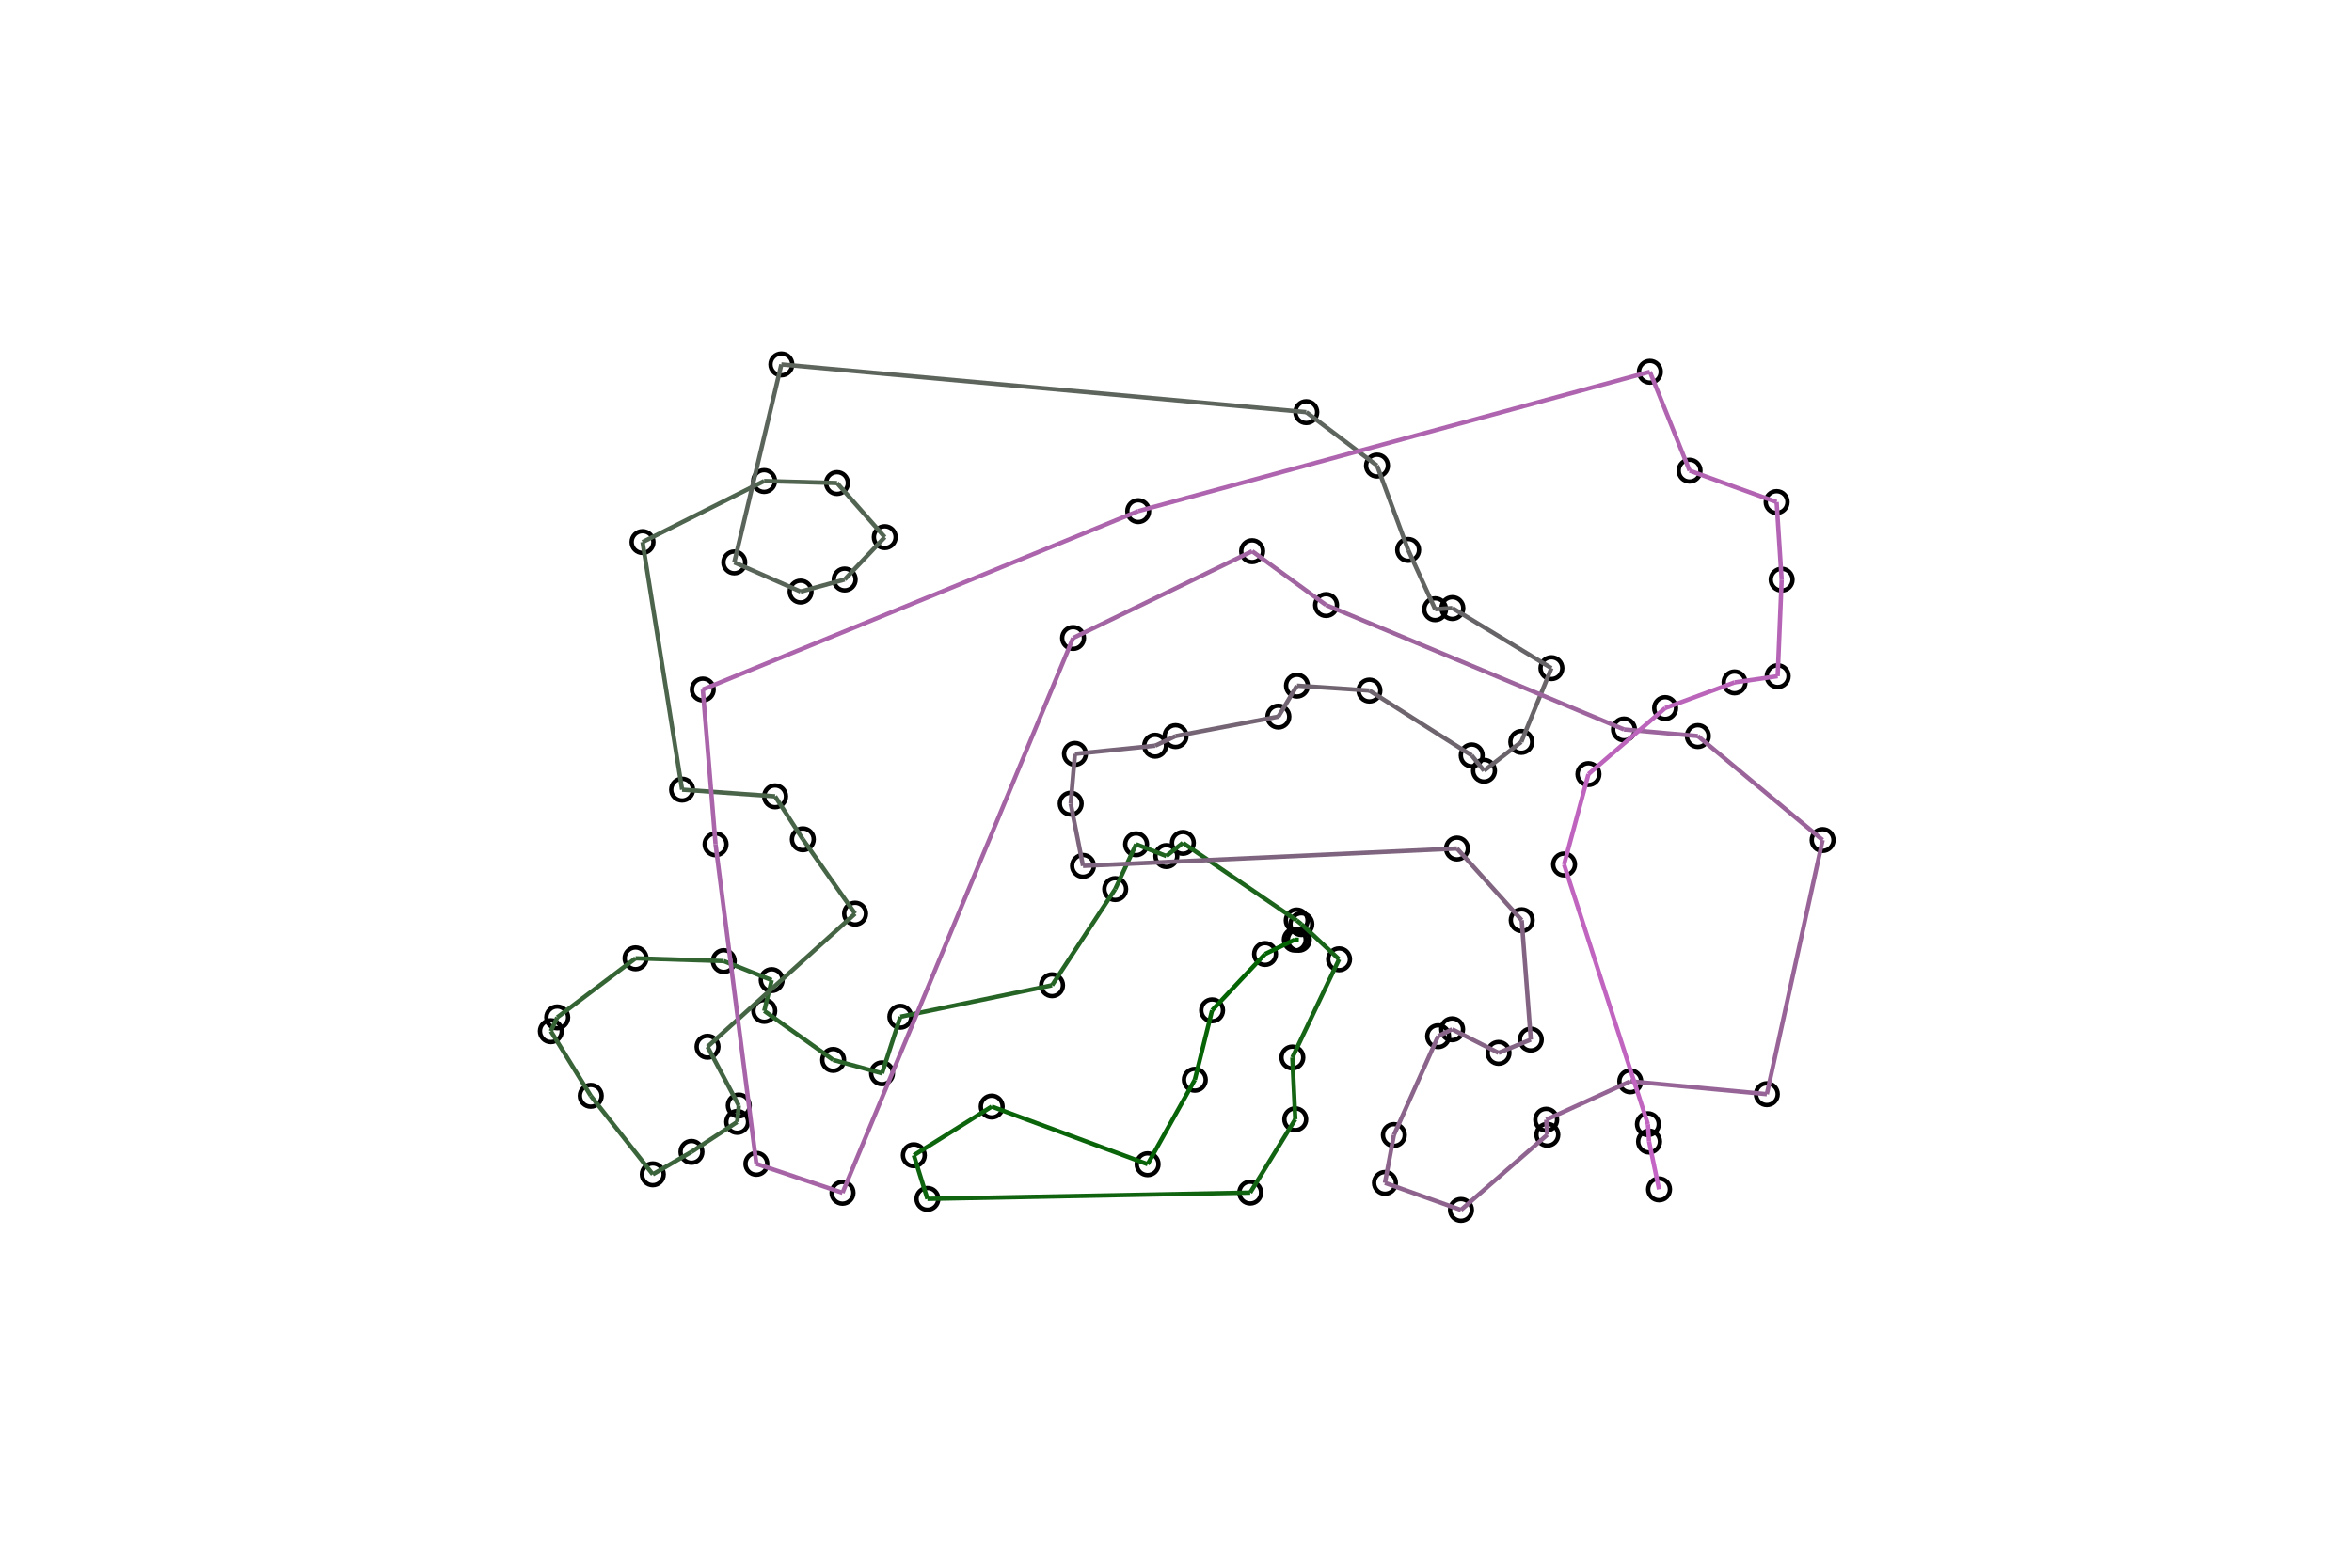<svg viewBox="0 0 1080 720" xmlns="http://www.w3.org/2000/svg">
<circle cx="492.733" cy="293.016" fill="transparent" r="5" stroke="rgb(0,0,0)" stroke-width="2"/>
<circle cx="354.351" cy="450.144" fill="transparent" r="5" stroke="rgb(0,0,0)" stroke-width="2"/>
<circle cx="574.079" cy="547.731" fill="transparent" r="5" stroke="rgb(0,0,0)" stroke-width="2"/>
<circle cx="710.514" cy="521.17" fill="transparent" r="5" stroke="rgb(0,0,0)" stroke-width="2"/>
<circle cx="596.39" cy="431.618" fill="transparent" r="5" stroke="rgb(0,0,0)" stroke-width="2"/>
<circle cx="483.085" cy="452.501" fill="transparent" r="5" stroke="rgb(0,0,0)" stroke-width="2"/>
<circle cx="521.684" cy="387.756" fill="transparent" r="5" stroke="rgb(0,0,0)" stroke-width="2"/>
<circle cx="658.99" cy="279.796" fill="transparent" r="5" stroke="rgb(0,0,0)" stroke-width="2"/>
<circle cx="811.301" cy="502.524" fill="transparent" r="5" stroke="rgb(0,0,0)" stroke-width="2"/>
<circle cx="317.508" cy="529.033" fill="transparent" r="5" stroke="rgb(0,0,0)" stroke-width="2"/>
<circle cx="709.99" cy="514.26" fill="transparent" r="5" stroke="rgb(0,0,0)" stroke-width="2"/>
<circle cx="775.827" cy="216.161" fill="transparent" r="5" stroke="rgb(0,0,0)" stroke-width="2"/>
<circle cx="595.435" cy="422.729" fill="transparent" r="5" stroke="rgb(0,0,0)" stroke-width="2"/>
<circle cx="761.808" cy="546.241" fill="transparent" r="5" stroke="rgb(0,0,0)" stroke-width="2"/>
<circle cx="530.419" cy="342.483" fill="transparent" r="5" stroke="rgb(0,0,0)" stroke-width="2"/>
<circle cx="666.8" cy="472.727" fill="transparent" r="5" stroke="rgb(0,0,0)" stroke-width="2"/>
<circle cx="640.044" cy="521.295" fill="transparent" r="5" stroke="rgb(0,0,0)" stroke-width="2"/>
<circle cx="698.552" cy="340.746" fill="transparent" r="5" stroke="rgb(0,0,0)" stroke-width="2"/>
<circle cx="367.622" cy="271.702" fill="transparent" r="5" stroke="rgb(0,0,0)" stroke-width="2"/>
<circle cx="337.171" cy="258.3" fill="transparent" r="5" stroke="rgb(0,0,0)" stroke-width="2"/>
<circle cx="339.229" cy="507.741" fill="transparent" r="5" stroke="rgb(0,0,0)" stroke-width="2"/>
<circle cx="295.041" cy="248.953" fill="transparent" r="5" stroke="rgb(0,0,0)" stroke-width="2"/>
<circle cx="574.959" cy="253.157" fill="transparent" r="5" stroke="rgb(0,0,0)" stroke-width="2"/>
<circle cx="580.897" cy="438.152" fill="transparent" r="5" stroke="rgb(0,0,0)" stroke-width="2"/>
<circle cx="718.198" cy="397.032" fill="transparent" r="5" stroke="rgb(0,0,0)" stroke-width="2"/>
<circle cx="419.613" cy="530.59" fill="transparent" r="5" stroke="rgb(0,0,0)" stroke-width="2"/>
<circle cx="455.373" cy="508.216" fill="transparent" r="5" stroke="rgb(0,0,0)" stroke-width="2"/>
<circle cx="702.923" cy="477.466" fill="transparent" r="5" stroke="rgb(0,0,0)" stroke-width="2"/>
<circle cx="587.011" cy="329.113" fill="transparent" r="5" stroke="rgb(0,0,0)" stroke-width="2"/>
<circle cx="635.947" cy="543.278" fill="transparent" r="5" stroke="rgb(0,0,0)" stroke-width="2"/>
<circle cx="599.827" cy="189.286" fill="transparent" r="5" stroke="rgb(0,0,0)" stroke-width="2"/>
<circle cx="756.691" cy="516.314" fill="transparent" r="5" stroke="rgb(0,0,0)" stroke-width="2"/>
<circle cx="252.942" cy="473.6" fill="transparent" r="5" stroke="rgb(0,0,0)" stroke-width="2"/>
<circle cx="539.799" cy="338.072" fill="transparent" r="5" stroke="rgb(0,0,0)" stroke-width="2"/>
<circle cx="712.389" cy="306.867" fill="transparent" r="5" stroke="rgb(0,0,0)" stroke-width="2"/>
<circle cx="291.831" cy="440.132" fill="transparent" r="5" stroke="rgb(0,0,0)" stroke-width="2"/>
<circle cx="386.87" cy="547.817" fill="transparent" r="5" stroke="rgb(0,0,0)" stroke-width="2"/>
<circle cx="818.105" cy="266.228" fill="transparent" r="5" stroke="rgb(0,0,0)" stroke-width="2"/>
<circle cx="757.219" cy="524.295" fill="transparent" r="5" stroke="rgb(0,0,0)" stroke-width="2"/>
<circle cx="660.375" cy="475.89" fill="transparent" r="5" stroke="rgb(0,0,0)" stroke-width="2"/>
<circle cx="406.269" cy="246.694" fill="transparent" r="5" stroke="rgb(0,0,0)" stroke-width="2"/>
<circle cx="392.637" cy="419.608" fill="transparent" r="5" stroke="rgb(0,0,0)" stroke-width="2"/>
<circle cx="368.645" cy="385.463" fill="transparent" r="5" stroke="rgb(0,0,0)" stroke-width="2"/>
<circle cx="594.767" cy="514.054" fill="transparent" r="5" stroke="rgb(0,0,0)" stroke-width="2"/>
<circle cx="548.644" cy="495.907" fill="transparent" r="5" stroke="rgb(0,0,0)" stroke-width="2"/>
<circle cx="425.854" cy="550.615" fill="transparent" r="5" stroke="rgb(0,0,0)" stroke-width="2"/>
<circle cx="816.277" cy="310.551" fill="transparent" r="5" stroke="rgb(0,0,0)" stroke-width="2"/>
<circle cx="779.617" cy="338.056" fill="transparent" r="5" stroke="rgb(0,0,0)" stroke-width="2"/>
<circle cx="688.108" cy="483.558" fill="transparent" r="5" stroke="rgb(0,0,0)" stroke-width="2"/>
<circle cx="522.643" cy="234.746" fill="transparent" r="5" stroke="rgb(0,0,0)" stroke-width="2"/>
<circle cx="594.552" cy="431.567" fill="transparent" r="5" stroke="rgb(0,0,0)" stroke-width="2"/>
<circle cx="355.907" cy="365.737" fill="transparent" r="5" stroke="rgb(0,0,0)" stroke-width="2"/>
<circle cx="556.573" cy="464.021" fill="transparent" r="5" stroke="rgb(0,0,0)" stroke-width="2"/>
<circle cx="669.024" cy="389.702" fill="transparent" r="5" stroke="rgb(0,0,0)" stroke-width="2"/>
<circle cx="757.599" cy="170.742" fill="transparent" r="5" stroke="rgb(0,0,0)" stroke-width="2"/>
<circle cx="632.298" cy="213.831" fill="transparent" r="5" stroke="rgb(0,0,0)" stroke-width="2"/>
<circle cx="628.819" cy="317.166" fill="transparent" r="5" stroke="rgb(0,0,0)" stroke-width="2"/>
<circle cx="497.295" cy="397.68" fill="transparent" r="5" stroke="rgb(0,0,0)" stroke-width="2"/>
<circle cx="322.718" cy="316.683" fill="transparent" r="5" stroke="rgb(0,0,0)" stroke-width="2"/>
<circle cx="313.212" cy="362.659" fill="transparent" r="5" stroke="rgb(0,0,0)" stroke-width="2"/>
<circle cx="698.742" cy="422.619" fill="transparent" r="5" stroke="rgb(0,0,0)" stroke-width="2"/>
<circle cx="493.597" cy="346.244" fill="transparent" r="5" stroke="rgb(0,0,0)" stroke-width="2"/>
<circle cx="358.791" cy="167.377" fill="transparent" r="5" stroke="rgb(0,0,0)" stroke-width="2"/>
<circle cx="387.87" cy="266.156" fill="transparent" r="5" stroke="rgb(0,0,0)" stroke-width="2"/>
<circle cx="614.888" cy="440.586" fill="transparent" r="5" stroke="rgb(0,0,0)" stroke-width="2"/>
<circle cx="526.97" cy="534.698" fill="transparent" r="5" stroke="rgb(0,0,0)" stroke-width="2"/>
<circle cx="332.335" cy="441.41" fill="transparent" r="5" stroke="rgb(0,0,0)" stroke-width="2"/>
<circle cx="748.593" cy="496.618" fill="transparent" r="5" stroke="rgb(0,0,0)" stroke-width="2"/>
<circle cx="815.793" cy="230.585" fill="transparent" r="5" stroke="rgb(0,0,0)" stroke-width="2"/>
<circle cx="646.599" cy="252.566" fill="transparent" r="5" stroke="rgb(0,0,0)" stroke-width="2"/>
<circle cx="595.551" cy="314.91" fill="transparent" r="5" stroke="rgb(0,0,0)" stroke-width="2"/>
<circle cx="350.938" cy="464.286" fill="transparent" r="5" stroke="rgb(0,0,0)" stroke-width="2"/>
<circle cx="382.577" cy="486.8" fill="transparent" r="5" stroke="rgb(0,0,0)" stroke-width="2"/>
<circle cx="347.319" cy="534.523" fill="transparent" r="5" stroke="rgb(0,0,0)" stroke-width="2"/>
<circle cx="729.387" cy="355.535" fill="transparent" r="5" stroke="rgb(0,0,0)" stroke-width="2"/>
<circle cx="491.646" cy="369.091" fill="transparent" r="5" stroke="rgb(0,0,0)" stroke-width="2"/>
<circle cx="328.571" cy="387.77" fill="transparent" r="5" stroke="rgb(0,0,0)" stroke-width="2"/>
<circle cx="338.515" cy="515.275" fill="transparent" r="5" stroke="rgb(0,0,0)" stroke-width="2"/>
<circle cx="384.348" cy="221.848" fill="transparent" r="5" stroke="rgb(0,0,0)" stroke-width="2"/>
<circle cx="593.437" cy="485.683" fill="transparent" r="5" stroke="rgb(0,0,0)" stroke-width="2"/>
<circle cx="543.152" cy="387.104" fill="transparent" r="5" stroke="rgb(0,0,0)" stroke-width="2"/>
<circle cx="836.912" cy="385.812" fill="transparent" r="5" stroke="rgb(0,0,0)" stroke-width="2"/>
<circle cx="324.886" cy="480.741" fill="transparent" r="5" stroke="rgb(0,0,0)" stroke-width="2"/>
<circle cx="745.718" cy="335.024" fill="transparent" r="5" stroke="rgb(0,0,0)" stroke-width="2"/>
<circle cx="405.015" cy="492.945" fill="transparent" r="5" stroke="rgb(0,0,0)" stroke-width="2"/>
<circle cx="413.431" cy="466.965" fill="transparent" r="5" stroke="rgb(0,0,0)" stroke-width="2"/>
<circle cx="350.865" cy="220.922" fill="transparent" r="5" stroke="rgb(0,0,0)" stroke-width="2"/>
<circle cx="796.476" cy="313.409" fill="transparent" r="5" stroke="rgb(0,0,0)" stroke-width="2"/>
<circle cx="255.871" cy="467.253" fill="transparent" r="5" stroke="rgb(0,0,0)" stroke-width="2"/>
<circle cx="299.751" cy="539.335" fill="transparent" r="5" stroke="rgb(0,0,0)" stroke-width="2"/>
<circle cx="764.599" cy="325.202" fill="transparent" r="5" stroke="rgb(0,0,0)" stroke-width="2"/>
<circle cx="670.855" cy="555.695" fill="transparent" r="5" stroke="rgb(0,0,0)" stroke-width="2"/>
<circle cx="608.911" cy="277.877" fill="transparent" r="5" stroke="rgb(0,0,0)" stroke-width="2"/>
<circle cx="535.565" cy="393.165" fill="transparent" r="5" stroke="rgb(0,0,0)" stroke-width="2"/>
<circle cx="512.088" cy="408.327" fill="transparent" r="5" stroke="rgb(0,0,0)" stroke-width="2"/>
<circle cx="675.781" cy="346.947" fill="transparent" r="5" stroke="rgb(0,0,0)" stroke-width="2"/>
<circle cx="666.904" cy="279.267" fill="transparent" r="5" stroke="rgb(0,0,0)" stroke-width="2"/>
<circle cx="597.555" cy="424.417" fill="transparent" r="5" stroke="rgb(0,0,0)" stroke-width="2"/>
<circle cx="681.433" cy="353.977" fill="transparent" r="5" stroke="rgb(0,0,0)" stroke-width="2"/>
<circle cx="271.261" cy="503.276" fill="transparent" r="5" stroke="rgb(0,0,0)" stroke-width="2"/>
<path d="M596.39,431.618 L594.552,431.567" fill="transparent" stroke="rgb(0,100,0)" stroke-width="2"/>
<path d="M594.552,431.567 L580.897,438.152" fill="transparent" stroke="rgb(2,100,2)" stroke-width="2"/>
<path d="M580.897,438.152 L556.573,464.021" fill="transparent" stroke="rgb(4,100,4)" stroke-width="2"/>
<path d="M556.573,464.021 L548.644,495.907" fill="transparent" stroke="rgb(6,100,6)" stroke-width="2"/>
<path d="M548.644,495.907 L526.97,534.698" fill="transparent" stroke="rgb(8,100,8)" stroke-width="2"/>
<path d="M526.97,534.698 L455.373,508.216" fill="transparent" stroke="rgb(10,100,10)" stroke-width="2"/>
<path d="M455.373,508.216 L419.613,530.59" fill="transparent" stroke="rgb(12,100,12)" stroke-width="2"/>
<path d="M419.613,530.59 L425.854,550.615" fill="transparent" stroke="rgb(14,100,14)" stroke-width="2"/>
<path d="M425.854,550.615 L574.079,547.731" fill="transparent" stroke="rgb(16,100,16)" stroke-width="2"/>
<path d="M574.079,547.731 L594.767,514.054" fill="transparent" stroke="rgb(18,100,18)" stroke-width="2"/>
<path d="M594.767,514.054 L593.437,485.683" fill="transparent" stroke="rgb(20,100,20)" stroke-width="2"/>
<path d="M593.437,485.683 L614.888,440.586" fill="transparent" stroke="rgb(22,100,22)" stroke-width="2"/>
<path d="M614.888,440.586 L597.555,424.417" fill="transparent" stroke="rgb(24,100,24)" stroke-width="2"/>
<path d="M597.555,424.417 L595.435,422.729" fill="transparent" stroke="rgb(26,100,26)" stroke-width="2"/>
<path d="M595.435,422.729 L543.152,387.104" fill="transparent" stroke="rgb(28,100,28)" stroke-width="2"/>
<path d="M543.152,387.104 L535.565,393.165" fill="transparent" stroke="rgb(30,100,30)" stroke-width="2"/>
<path d="M535.565,393.165 L521.684,387.756" fill="transparent" stroke="rgb(32,100,32)" stroke-width="2"/>
<path d="M521.684,387.756 L512.088,408.327" fill="transparent" stroke="rgb(34,100,34)" stroke-width="2"/>
<path d="M512.088,408.327 L483.085,452.501" fill="transparent" stroke="rgb(36,100,36)" stroke-width="2"/>
<path d="M483.085,452.501 L413.431,466.965" fill="transparent" stroke="rgb(38,100,38)" stroke-width="2"/>
<path d="M413.431,466.965 L405.015,492.945" fill="transparent" stroke="rgb(40,100,40)" stroke-width="2"/>
<path d="M405.015,492.945 L382.577,486.8" fill="transparent" stroke="rgb(42,100,42)" stroke-width="2"/>
<path d="M382.577,486.8 L350.938,464.286" fill="transparent" stroke="rgb(44,100,44)" stroke-width="2"/>
<path d="M350.938,464.286 L354.351,450.144" fill="transparent" stroke="rgb(46,100,46)" stroke-width="2"/>
<path d="M354.351,450.144 L332.335,441.41" fill="transparent" stroke="rgb(48,100,48)" stroke-width="2"/>
<path d="M332.335,441.41 L291.831,440.132" fill="transparent" stroke="rgb(50,100,50)" stroke-width="2"/>
<path d="M291.831,440.132 L255.871,467.253" fill="transparent" stroke="rgb(52,100,52)" stroke-width="2"/>
<path d="M255.871,467.253 L252.942,473.6" fill="transparent" stroke="rgb(54,100,54)" stroke-width="2"/>
<path d="M252.942,473.6 L271.261,503.276" fill="transparent" stroke="rgb(56,100,56)" stroke-width="2"/>
<path d="M271.261,503.276 L299.751,539.335" fill="transparent" stroke="rgb(58,100,58)" stroke-width="2"/>
<path d="M299.751,539.335 L317.508,529.033" fill="transparent" stroke="rgb(60,100,60)" stroke-width="2"/>
<path d="M317.508,529.033 L338.515,515.275" fill="transparent" stroke="rgb(62,100,62)" stroke-width="2"/>
<path d="M338.515,515.275 L339.229,507.741" fill="transparent" stroke="rgb(64,100,64)" stroke-width="2"/>
<path d="M339.229,507.741 L324.886,480.741" fill="transparent" stroke="rgb(66,100,66)" stroke-width="2"/>
<path d="M324.886,480.741 L392.637,419.608" fill="transparent" stroke="rgb(68,100,68)" stroke-width="2"/>
<path d="M392.637,419.608 L368.645,385.463" fill="transparent" stroke="rgb(70,100,70)" stroke-width="2"/>
<path d="M368.645,385.463 L355.907,365.737" fill="transparent" stroke="rgb(72,100,72)" stroke-width="2"/>
<path d="M355.907,365.737 L313.212,362.659" fill="transparent" stroke="rgb(74,100,74)" stroke-width="2"/>
<path d="M313.212,362.659 L295.041,248.953" fill="transparent" stroke="rgb(76,100,76)" stroke-width="2"/>
<path d="M295.041,248.953 L350.865,220.922" fill="transparent" stroke="rgb(78,100,78)" stroke-width="2"/>
<path d="M350.865,220.922 L384.348,221.848" fill="transparent" stroke="rgb(80,100,80)" stroke-width="2"/>
<path d="M384.348,221.848 L406.269,246.694" fill="transparent" stroke="rgb(82,100,82)" stroke-width="2"/>
<path d="M406.269,246.694 L387.87,266.156" fill="transparent" stroke="rgb(84,100,84)" stroke-width="2"/>
<path d="M387.87,266.156 L367.622,271.702" fill="transparent" stroke="rgb(86,100,86)" stroke-width="2"/>
<path d="M367.622,271.702 L337.171,258.3" fill="transparent" stroke="rgb(88,100,88)" stroke-width="2"/>
<path d="M337.171,258.3 L358.791,167.377" fill="transparent" stroke="rgb(90,100,90)" stroke-width="2"/>
<path d="M358.791,167.377 L599.827,189.286" fill="transparent" stroke="rgb(92,100,92)" stroke-width="2"/>
<path d="M599.827,189.286 L632.298,213.831" fill="transparent" stroke="rgb(94,100,94)" stroke-width="2"/>
<path d="M632.298,213.831 L646.599,252.566" fill="transparent" stroke="rgb(96,100,96)" stroke-width="2"/>
<path d="M646.599,252.566 L658.99,279.796" fill="transparent" stroke="rgb(98,100,98)" stroke-width="2"/>
<path d="M658.99,279.796 L666.904,279.267" fill="transparent" stroke="rgb(100,100,100)" stroke-width="2"/>
<path d="M666.904,279.267 L712.389,306.867" fill="transparent" stroke="rgb(102,100,102)" stroke-width="2"/>
<path d="M712.389,306.867 L698.552,340.746" fill="transparent" stroke="rgb(104,100,104)" stroke-width="2"/>
<path d="M698.552,340.746 L681.433,353.977" fill="transparent" stroke="rgb(106,100,106)" stroke-width="2"/>
<path d="M681.433,353.977 L675.781,346.947" fill="transparent" stroke="rgb(108,100,108)" stroke-width="2"/>
<path d="M675.781,346.947 L628.819,317.166" fill="transparent" stroke="rgb(110,100,110)" stroke-width="2"/>
<path d="M628.819,317.166 L595.551,314.91" fill="transparent" stroke="rgb(112,100,112)" stroke-width="2"/>
<path d="M595.551,314.91 L587.011,329.113" fill="transparent" stroke="rgb(114,100,114)" stroke-width="2"/>
<path d="M587.011,329.113 L539.799,338.072" fill="transparent" stroke="rgb(116,100,116)" stroke-width="2"/>
<path d="M539.799,338.072 L530.419,342.483" fill="transparent" stroke="rgb(118,100,118)" stroke-width="2"/>
<path d="M530.419,342.483 L493.597,346.244" fill="transparent" stroke="rgb(120,100,120)" stroke-width="2"/>
<path d="M493.597,346.244 L491.646,369.091" fill="transparent" stroke="rgb(122,100,122)" stroke-width="2"/>
<path d="M491.646,369.091 L497.295,397.68" fill="transparent" stroke="rgb(124,100,124)" stroke-width="2"/>
<path d="M497.295,397.68 L669.024,389.702" fill="transparent" stroke="rgb(126,100,126)" stroke-width="2"/>
<path d="M669.024,389.702 L698.742,422.619" fill="transparent" stroke="rgb(128,100,128)" stroke-width="2"/>
<path d="M698.742,422.619 L702.923,477.466" fill="transparent" stroke="rgb(130,100,130)" stroke-width="2"/>
<path d="M702.923,477.466 L688.108,483.558" fill="transparent" stroke="rgb(132,100,132)" stroke-width="2"/>
<path d="M688.108,483.558 L666.8,472.727" fill="transparent" stroke="rgb(134,100,134)" stroke-width="2"/>
<path d="M666.8,472.727 L660.375,475.89" fill="transparent" stroke="rgb(136,100,136)" stroke-width="2"/>
<path d="M660.375,475.89 L640.044,521.295" fill="transparent" stroke="rgb(138,100,138)" stroke-width="2"/>
<path d="M640.044,521.295 L635.947,543.278" fill="transparent" stroke="rgb(140,100,140)" stroke-width="2"/>
<path d="M635.947,543.278 L670.855,555.695" fill="transparent" stroke="rgb(142,100,142)" stroke-width="2"/>
<path d="M670.855,555.695 L710.514,521.17" fill="transparent" stroke="rgb(144,100,144)" stroke-width="2"/>
<path d="M710.514,521.17 L709.99,514.26" fill="transparent" stroke="rgb(146,100,146)" stroke-width="2"/>
<path d="M709.99,514.26 L748.593,496.618" fill="transparent" stroke="rgb(148,100,148)" stroke-width="2"/>
<path d="M748.593,496.618 L811.301,502.524" fill="transparent" stroke="rgb(150,100,150)" stroke-width="2"/>
<path d="M811.301,502.524 L836.912,385.812" fill="transparent" stroke="rgb(152,100,152)" stroke-width="2"/>
<path d="M836.912,385.812 L779.617,338.056" fill="transparent" stroke="rgb(154,100,154)" stroke-width="2"/>
<path d="M779.617,338.056 L745.718,335.024" fill="transparent" stroke="rgb(156,100,156)" stroke-width="2"/>
<path d="M745.718,335.024 L608.911,277.877" fill="transparent" stroke="rgb(158,100,158)" stroke-width="2"/>
<path d="M608.911,277.877 L574.959,253.157" fill="transparent" stroke="rgb(160,100,160)" stroke-width="2"/>
<path d="M574.959,253.157 L492.733,293.016" fill="transparent" stroke="rgb(162,100,162)" stroke-width="2"/>
<path d="M492.733,293.016 L386.87,547.817" fill="transparent" stroke="rgb(164,100,164)" stroke-width="2"/>
<path d="M386.87,547.817 L347.319,534.523" fill="transparent" stroke="rgb(166,100,166)" stroke-width="2"/>
<path d="M347.319,534.523 L328.571,387.77" fill="transparent" stroke="rgb(168,100,168)" stroke-width="2"/>
<path d="M328.571,387.77 L322.718,316.683" fill="transparent" stroke="rgb(170,100,170)" stroke-width="2"/>
<path d="M322.718,316.683 L522.643,234.746" fill="transparent" stroke="rgb(172,100,172)" stroke-width="2"/>
<path d="M522.643,234.746 L757.599,170.742" fill="transparent" stroke="rgb(174,100,174)" stroke-width="2"/>
<path d="M757.599,170.742 L775.827,216.161" fill="transparent" stroke="rgb(176,100,176)" stroke-width="2"/>
<path d="M775.827,216.161 L815.793,230.585" fill="transparent" stroke="rgb(178,100,178)" stroke-width="2"/>
<path d="M815.793,230.585 L818.105,266.228" fill="transparent" stroke="rgb(180,100,180)" stroke-width="2"/>
<path d="M818.105,266.228 L816.277,310.551" fill="transparent" stroke="rgb(182,100,182)" stroke-width="2"/>
<path d="M816.277,310.551 L796.476,313.409" fill="transparent" stroke="rgb(184,100,184)" stroke-width="2"/>
<path d="M796.476,313.409 L764.599,325.202" fill="transparent" stroke="rgb(186,100,186)" stroke-width="2"/>
<path d="M764.599,325.202 L729.387,355.535" fill="transparent" stroke="rgb(188,100,188)" stroke-width="2"/>
<path d="M729.387,355.535 L718.198,397.032" fill="transparent" stroke="rgb(190,100,190)" stroke-width="2"/>
<path d="M718.198,397.032 L756.691,516.314" fill="transparent" stroke="rgb(192,100,192)" stroke-width="2"/>
<path d="M756.691,516.314 L757.219,524.295" fill="transparent" stroke="rgb(194,100,194)" stroke-width="2"/>
<path d="M757.219,524.295 L761.808,546.241" fill="transparent" stroke="rgb(196,100,196)" stroke-width="2"/>
</svg>